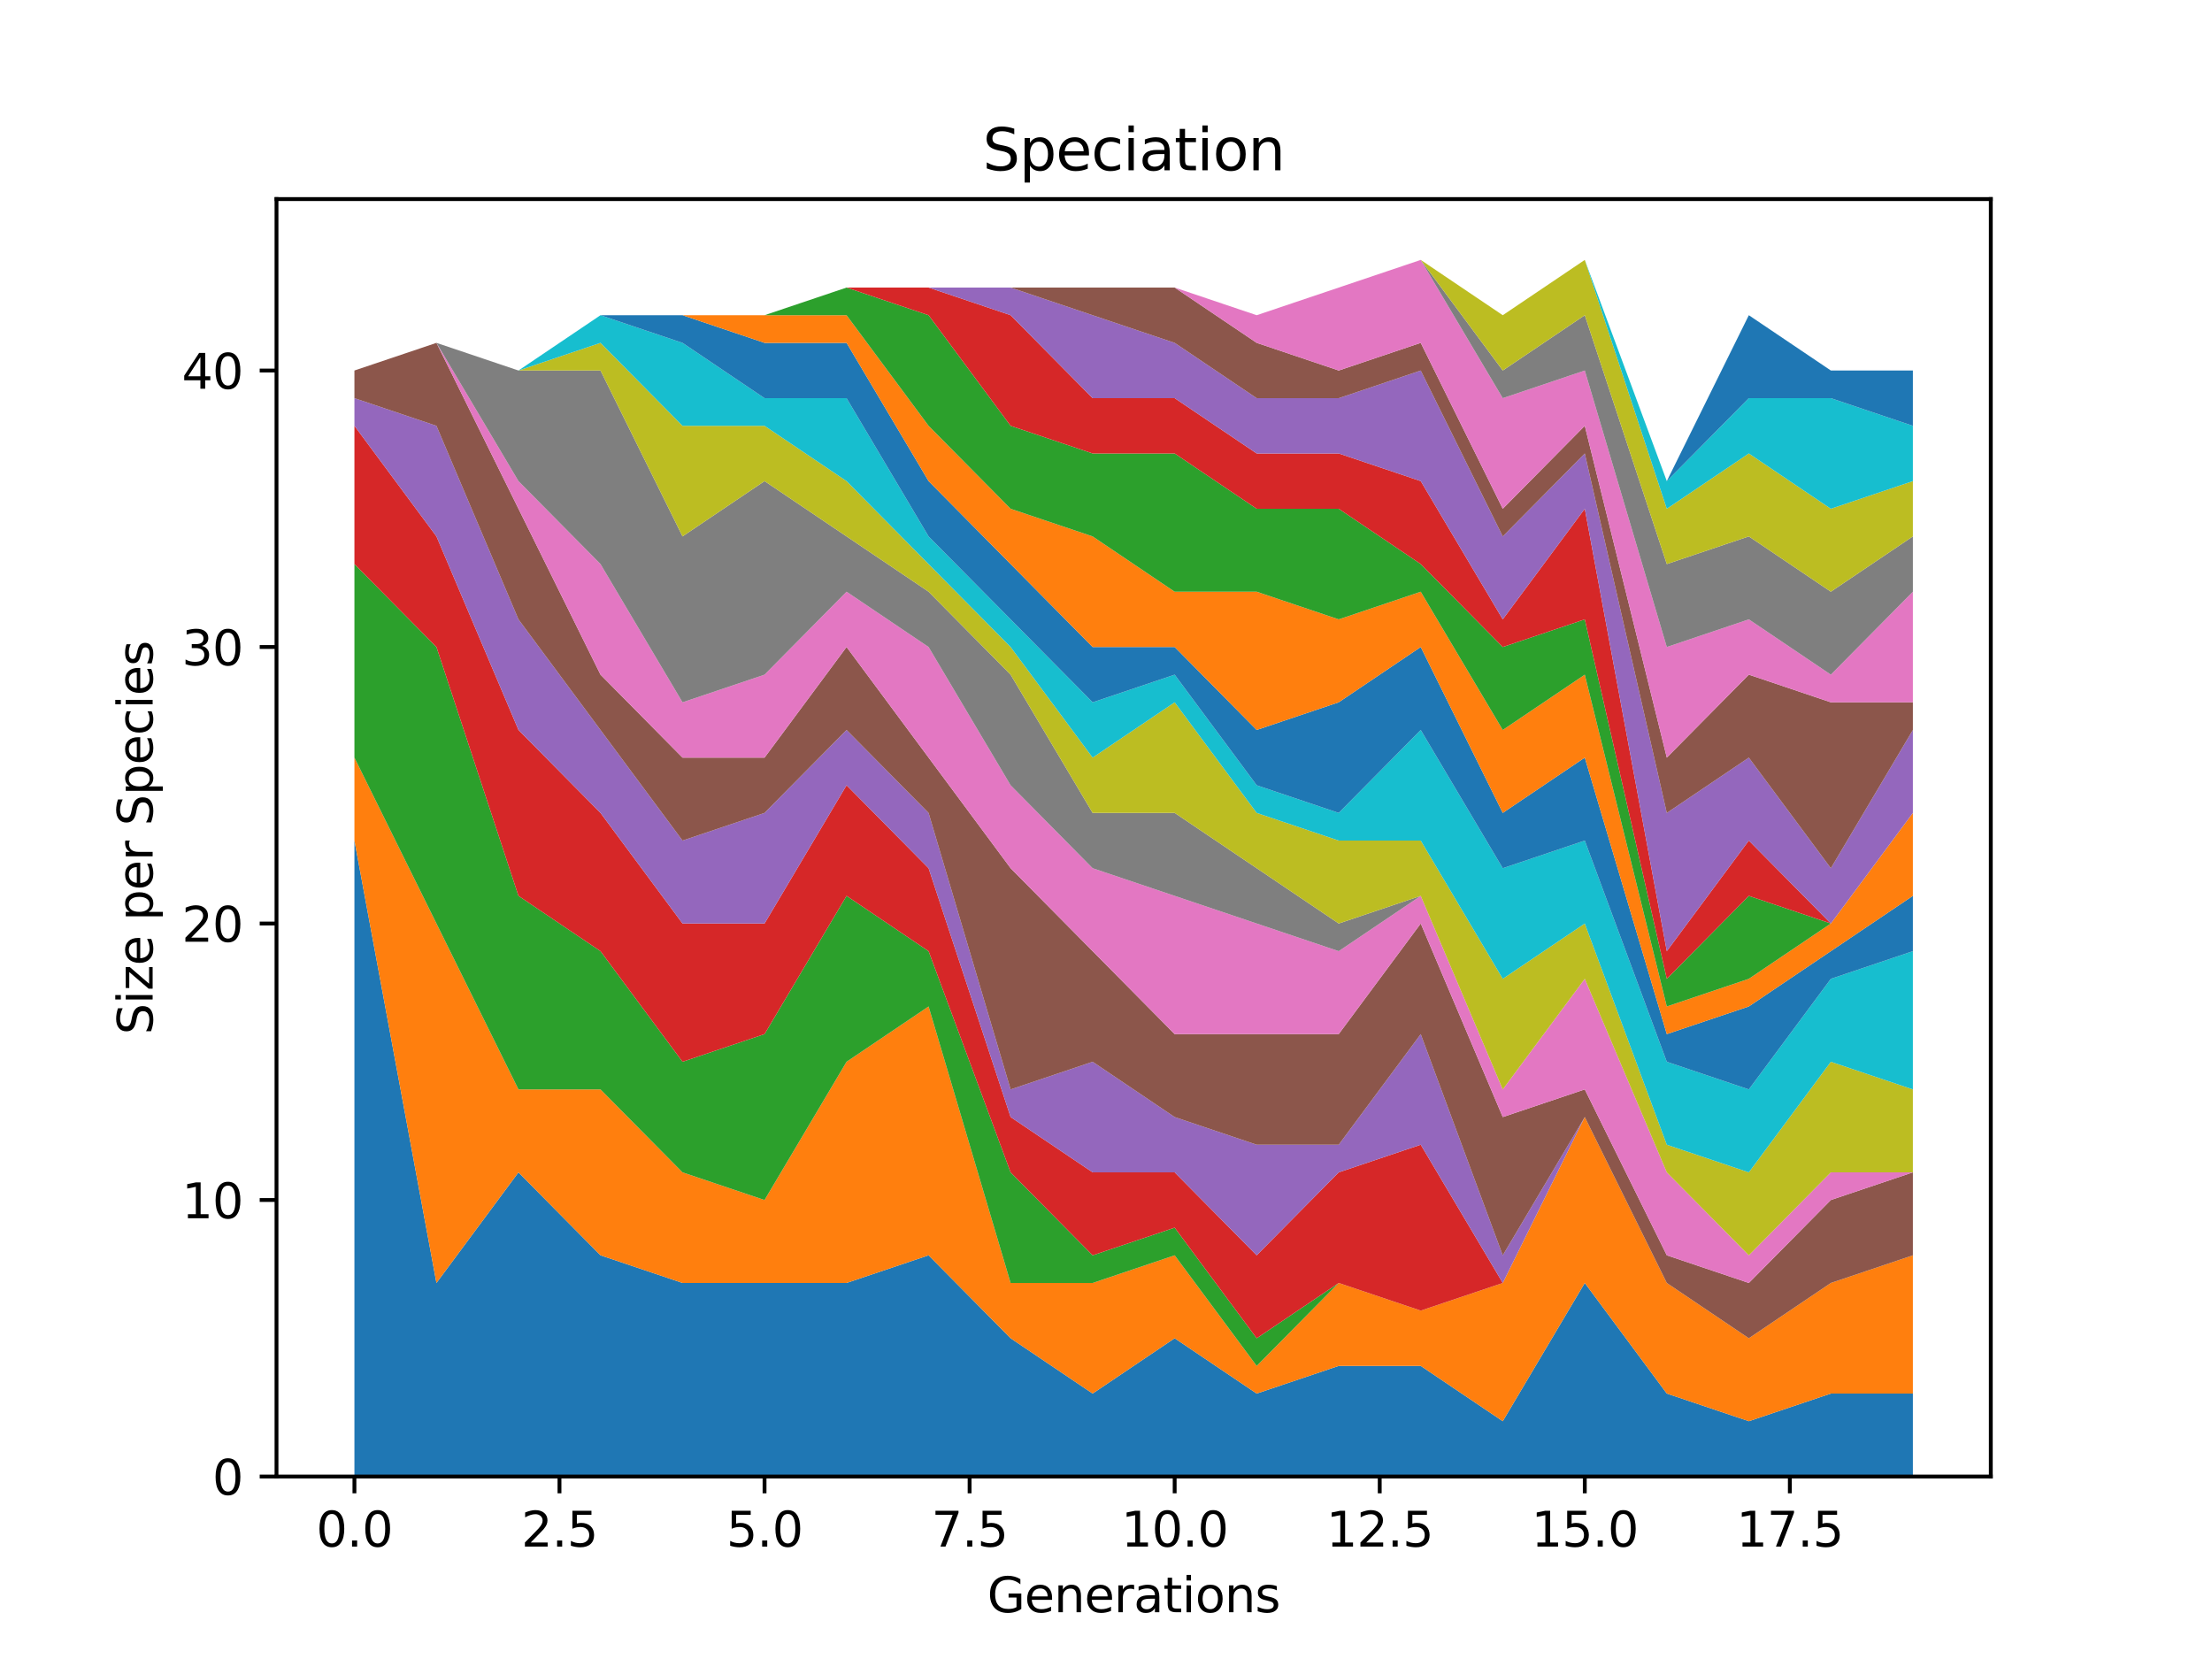 <?xml version="1.0" encoding="utf-8" standalone="no"?>
<!DOCTYPE svg PUBLIC "-//W3C//DTD SVG 1.1//EN"
  "http://www.w3.org/Graphics/SVG/1.1/DTD/svg11.dtd">
<svg xmlns:xlink="http://www.w3.org/1999/xlink" width="460.8pt" height="345.6pt" viewBox="0 0 460.8 345.6" xmlns="http://www.w3.org/2000/svg" version="1.1">
 <defs>
  <style type="text/css">*{stroke-linejoin: round; stroke-linecap: butt}</style>
 </defs>
 <g id="figure_1">
  <g id="patch_1">
   <path d="M 0 345.6 
L 460.8 345.6 
L 460.8 0 
L 0 0 
z
" style="fill: #ffffff"/>
  </g>
  <g id="axes_1">
   <g id="patch_2">
    <path d="M 57.6 307.584 
L 414.72 307.584 
L 414.72 41.472 
L 57.6 41.472 
z
" style="fill: #ffffff"/>
   </g>
   <g id="PolyCollection_1">
    <path d="M 73.833 175.104 
L 73.833 307.584 
L 90.92 307.584 
L 108.007 307.584 
L 125.094 307.584 
L 142.181 307.584 
L 159.268 307.584 
L 176.355 307.584 
L 193.442 307.584 
L 210.529 307.584 
L 227.616 307.584 
L 244.704 307.584 
L 261.791 307.584 
L 278.878 307.584 
L 295.965 307.584 
L 313.052 307.584 
L 330.139 307.584 
L 347.226 307.584 
L 364.313 307.584 
L 381.4 307.584 
L 398.487 307.584 
L 398.487 290.304 
L 398.487 290.304 
L 381.4 290.304 
L 364.313 296.064 
L 347.226 290.304 
L 330.139 267.264 
L 313.052 296.064 
L 295.965 284.544 
L 278.878 284.544 
L 261.791 290.304 
L 244.704 278.784 
L 227.616 290.304 
L 210.529 278.784 
L 193.442 261.504 
L 176.355 267.264 
L 159.268 267.264 
L 142.181 267.264 
L 125.094 261.504 
L 108.007 244.224 
L 90.92 267.264 
L 73.833 175.104 
z
" clip-path="url(#pd3b61fa4e8)" style="fill: #1f77b4"/>
   </g>
   <g id="PolyCollection_2">
    <path d="M 73.833 157.824 
L 73.833 175.104 
L 90.92 267.264 
L 108.007 244.224 
L 125.094 261.504 
L 142.181 267.264 
L 159.268 267.264 
L 176.355 267.264 
L 193.442 261.504 
L 210.529 278.784 
L 227.616 290.304 
L 244.704 278.784 
L 261.791 290.304 
L 278.878 284.544 
L 295.965 284.544 
L 313.052 296.064 
L 330.139 267.264 
L 347.226 290.304 
L 364.313 296.064 
L 381.4 290.304 
L 398.487 290.304 
L 398.487 261.504 
L 398.487 261.504 
L 381.4 267.264 
L 364.313 278.784 
L 347.226 267.264 
L 330.139 232.704 
L 313.052 267.264 
L 295.965 273.024 
L 278.878 267.264 
L 261.791 284.544 
L 244.704 261.504 
L 227.616 267.264 
L 210.529 267.264 
L 193.442 209.664 
L 176.355 221.184 
L 159.268 249.984 
L 142.181 244.224 
L 125.094 226.944 
L 108.007 226.944 
L 90.92 192.384 
L 73.833 157.824 
z
" clip-path="url(#pd3b61fa4e8)" style="fill: #ff7f0e"/>
   </g>
   <g id="PolyCollection_3">
    <path d="M 73.833 117.504 
L 73.833 157.824 
L 90.92 192.384 
L 108.007 226.944 
L 125.094 226.944 
L 142.181 244.224 
L 159.268 249.984 
L 176.355 221.184 
L 193.442 209.664 
L 210.529 267.264 
L 227.616 267.264 
L 244.704 261.504 
L 261.791 284.544 
L 278.878 267.264 
L 295.965 273.024 
L 313.052 267.264 
L 330.139 232.704 
L 347.226 267.264 
L 364.313 278.784 
L 381.4 267.264 
L 398.487 261.504 
L 398.487 261.504 
L 398.487 261.504 
L 381.4 267.264 
L 364.313 278.784 
L 347.226 267.264 
L 330.139 232.704 
L 313.052 267.264 
L 295.965 273.024 
L 278.878 267.264 
L 261.791 278.784 
L 244.704 255.744 
L 227.616 261.504 
L 210.529 244.224 
L 193.442 198.144 
L 176.355 186.624 
L 159.268 215.424 
L 142.181 221.184 
L 125.094 198.144 
L 108.007 186.624 
L 90.92 134.784 
L 73.833 117.504 
z
" clip-path="url(#pd3b61fa4e8)" style="fill: #2ca02c"/>
   </g>
   <g id="PolyCollection_4">
    <path d="M 73.833 88.704 
L 73.833 117.504 
L 90.92 134.784 
L 108.007 186.624 
L 125.094 198.144 
L 142.181 221.184 
L 159.268 215.424 
L 176.355 186.624 
L 193.442 198.144 
L 210.529 244.224 
L 227.616 261.504 
L 244.704 255.744 
L 261.791 278.784 
L 278.878 267.264 
L 295.965 273.024 
L 313.052 267.264 
L 330.139 232.704 
L 347.226 267.264 
L 364.313 278.784 
L 381.4 267.264 
L 398.487 261.504 
L 398.487 261.504 
L 398.487 261.504 
L 381.4 267.264 
L 364.313 278.784 
L 347.226 267.264 
L 330.139 232.704 
L 313.052 267.264 
L 295.965 238.464 
L 278.878 244.224 
L 261.791 261.504 
L 244.704 244.224 
L 227.616 244.224 
L 210.529 232.704 
L 193.442 180.864 
L 176.355 163.584 
L 159.268 192.384 
L 142.181 192.384 
L 125.094 169.344 
L 108.007 152.064 
L 90.92 111.744 
L 73.833 88.704 
z
" clip-path="url(#pd3b61fa4e8)" style="fill: #d62728"/>
   </g>
   <g id="PolyCollection_5">
    <path d="M 73.833 82.944 
L 73.833 88.704 
L 90.92 111.744 
L 108.007 152.064 
L 125.094 169.344 
L 142.181 192.384 
L 159.268 192.384 
L 176.355 163.584 
L 193.442 180.864 
L 210.529 232.704 
L 227.616 244.224 
L 244.704 244.224 
L 261.791 261.504 
L 278.878 244.224 
L 295.965 238.464 
L 313.052 267.264 
L 330.139 232.704 
L 347.226 267.264 
L 364.313 278.784 
L 381.4 267.264 
L 398.487 261.504 
L 398.487 261.504 
L 398.487 261.504 
L 381.4 267.264 
L 364.313 278.784 
L 347.226 267.264 
L 330.139 232.704 
L 313.052 261.504 
L 295.965 215.424 
L 278.878 238.464 
L 261.791 238.464 
L 244.704 232.704 
L 227.616 221.184 
L 210.529 226.944 
L 193.442 169.344 
L 176.355 152.064 
L 159.268 169.344 
L 142.181 175.104 
L 125.094 152.064 
L 108.007 129.024 
L 90.92 88.704 
L 73.833 82.944 
z
" clip-path="url(#pd3b61fa4e8)" style="fill: #9467bd"/>
   </g>
   <g id="PolyCollection_6">
    <path d="M 73.833 77.184 
L 73.833 82.944 
L 90.92 88.704 
L 108.007 129.024 
L 125.094 152.064 
L 142.181 175.104 
L 159.268 169.344 
L 176.355 152.064 
L 193.442 169.344 
L 210.529 226.944 
L 227.616 221.184 
L 244.704 232.704 
L 261.791 238.464 
L 278.878 238.464 
L 295.965 215.424 
L 313.052 261.504 
L 330.139 232.704 
L 347.226 267.264 
L 364.313 278.784 
L 381.4 267.264 
L 398.487 261.504 
L 398.487 244.224 
L 398.487 244.224 
L 381.4 249.984 
L 364.313 267.264 
L 347.226 261.504 
L 330.139 226.944 
L 313.052 232.704 
L 295.965 192.384 
L 278.878 215.424 
L 261.791 215.424 
L 244.704 215.424 
L 227.616 198.144 
L 210.529 180.864 
L 193.442 157.824 
L 176.355 134.784 
L 159.268 157.824 
L 142.181 157.824 
L 125.094 140.544 
L 108.007 105.984 
L 90.92 71.424 
L 73.833 77.184 
z
" clip-path="url(#pd3b61fa4e8)" style="fill: #8c564b"/>
   </g>
   <g id="PolyCollection_7">
    <path d="M 73.833 77.184 
L 73.833 77.184 
L 90.92 71.424 
L 108.007 105.984 
L 125.094 140.544 
L 142.181 157.824 
L 159.268 157.824 
L 176.355 134.784 
L 193.442 157.824 
L 210.529 180.864 
L 227.616 198.144 
L 244.704 215.424 
L 261.791 215.424 
L 278.878 215.424 
L 295.965 192.384 
L 313.052 232.704 
L 330.139 226.944 
L 347.226 261.504 
L 364.313 267.264 
L 381.4 249.984 
L 398.487 244.224 
L 398.487 244.224 
L 398.487 244.224 
L 381.4 244.224 
L 364.313 261.504 
L 347.226 244.224 
L 330.139 203.904 
L 313.052 226.944 
L 295.965 186.624 
L 278.878 198.144 
L 261.791 192.384 
L 244.704 186.624 
L 227.616 180.864 
L 210.529 163.584 
L 193.442 134.784 
L 176.355 123.264 
L 159.268 140.544 
L 142.181 146.304 
L 125.094 117.504 
L 108.007 100.224 
L 90.92 71.424 
L 73.833 77.184 
z
" clip-path="url(#pd3b61fa4e8)" style="fill: #e377c2"/>
   </g>
   <g id="PolyCollection_8">
    <path d="M 73.833 77.184 
L 73.833 77.184 
L 90.92 71.424 
L 108.007 100.224 
L 125.094 117.504 
L 142.181 146.304 
L 159.268 140.544 
L 176.355 123.264 
L 193.442 134.784 
L 210.529 163.584 
L 227.616 180.864 
L 244.704 186.624 
L 261.791 192.384 
L 278.878 198.144 
L 295.965 186.624 
L 313.052 226.944 
L 330.139 203.904 
L 347.226 244.224 
L 364.313 261.504 
L 381.4 244.224 
L 398.487 244.224 
L 398.487 244.224 
L 398.487 244.224 
L 381.4 244.224 
L 364.313 261.504 
L 347.226 244.224 
L 330.139 203.904 
L 313.052 226.944 
L 295.965 186.624 
L 278.878 192.384 
L 261.791 180.864 
L 244.704 169.344 
L 227.616 169.344 
L 210.529 140.544 
L 193.442 123.264 
L 176.355 111.744 
L 159.268 100.224 
L 142.181 111.744 
L 125.094 77.184 
L 108.007 77.184 
L 90.92 71.424 
L 73.833 77.184 
z
" clip-path="url(#pd3b61fa4e8)" style="fill: #7f7f7f"/>
   </g>
   <g id="PolyCollection_9">
    <path d="M 73.833 77.184 
L 73.833 77.184 
L 90.92 71.424 
L 108.007 77.184 
L 125.094 77.184 
L 142.181 111.744 
L 159.268 100.224 
L 176.355 111.744 
L 193.442 123.264 
L 210.529 140.544 
L 227.616 169.344 
L 244.704 169.344 
L 261.791 180.864 
L 278.878 192.384 
L 295.965 186.624 
L 313.052 226.944 
L 330.139 203.904 
L 347.226 244.224 
L 364.313 261.504 
L 381.4 244.224 
L 398.487 244.224 
L 398.487 226.944 
L 398.487 226.944 
L 381.4 221.184 
L 364.313 244.224 
L 347.226 238.464 
L 330.139 192.384 
L 313.052 203.904 
L 295.965 175.104 
L 278.878 175.104 
L 261.791 169.344 
L 244.704 146.304 
L 227.616 157.824 
L 210.529 134.784 
L 193.442 117.504 
L 176.355 100.224 
L 159.268 88.704 
L 142.181 88.704 
L 125.094 71.424 
L 108.007 77.184 
L 90.92 71.424 
L 73.833 77.184 
z
" clip-path="url(#pd3b61fa4e8)" style="fill: #bcbd22"/>
   </g>
   <g id="PolyCollection_10">
    <path d="M 73.833 77.184 
L 73.833 77.184 
L 90.92 71.424 
L 108.007 77.184 
L 125.094 71.424 
L 142.181 88.704 
L 159.268 88.704 
L 176.355 100.224 
L 193.442 117.504 
L 210.529 134.784 
L 227.616 157.824 
L 244.704 146.304 
L 261.791 169.344 
L 278.878 175.104 
L 295.965 175.104 
L 313.052 203.904 
L 330.139 192.384 
L 347.226 238.464 
L 364.313 244.224 
L 381.4 221.184 
L 398.487 226.944 
L 398.487 198.144 
L 398.487 198.144 
L 381.4 203.904 
L 364.313 226.944 
L 347.226 221.184 
L 330.139 175.104 
L 313.052 180.864 
L 295.965 152.064 
L 278.878 169.344 
L 261.791 163.584 
L 244.704 140.544 
L 227.616 146.304 
L 210.529 129.024 
L 193.442 111.744 
L 176.355 82.944 
L 159.268 82.944 
L 142.181 71.424 
L 125.094 65.664 
L 108.007 77.184 
L 90.92 71.424 
L 73.833 77.184 
z
" clip-path="url(#pd3b61fa4e8)" style="fill: #17becf"/>
   </g>
   <g id="PolyCollection_11">
    <path d="M 73.833 77.184 
L 73.833 77.184 
L 90.92 71.424 
L 108.007 77.184 
L 125.094 65.664 
L 142.181 71.424 
L 159.268 82.944 
L 176.355 82.944 
L 193.442 111.744 
L 210.529 129.024 
L 227.616 146.304 
L 244.704 140.544 
L 261.791 163.584 
L 278.878 169.344 
L 295.965 152.064 
L 313.052 180.864 
L 330.139 175.104 
L 347.226 221.184 
L 364.313 226.944 
L 381.4 203.904 
L 398.487 198.144 
L 398.487 186.624 
L 398.487 186.624 
L 381.4 198.144 
L 364.313 209.664 
L 347.226 215.424 
L 330.139 157.824 
L 313.052 169.344 
L 295.965 134.784 
L 278.878 146.304 
L 261.791 152.064 
L 244.704 134.784 
L 227.616 134.784 
L 210.529 117.504 
L 193.442 100.224 
L 176.355 71.424 
L 159.268 71.424 
L 142.181 65.664 
L 125.094 65.664 
L 108.007 77.184 
L 90.92 71.424 
L 73.833 77.184 
z
" clip-path="url(#pd3b61fa4e8)" style="fill: #1f77b4"/>
   </g>
   <g id="PolyCollection_12">
    <path d="M 73.833 77.184 
L 73.833 77.184 
L 90.92 71.424 
L 108.007 77.184 
L 125.094 65.664 
L 142.181 65.664 
L 159.268 71.424 
L 176.355 71.424 
L 193.442 100.224 
L 210.529 117.504 
L 227.616 134.784 
L 244.704 134.784 
L 261.791 152.064 
L 278.878 146.304 
L 295.965 134.784 
L 313.052 169.344 
L 330.139 157.824 
L 347.226 215.424 
L 364.313 209.664 
L 381.4 198.144 
L 398.487 186.624 
L 398.487 169.344 
L 398.487 169.344 
L 381.4 192.384 
L 364.313 203.904 
L 347.226 209.664 
L 330.139 140.544 
L 313.052 152.064 
L 295.965 123.264 
L 278.878 129.024 
L 261.791 123.264 
L 244.704 123.264 
L 227.616 111.744 
L 210.529 105.984 
L 193.442 88.704 
L 176.355 65.664 
L 159.268 65.664 
L 142.181 65.664 
L 125.094 65.664 
L 108.007 77.184 
L 90.92 71.424 
L 73.833 77.184 
z
" clip-path="url(#pd3b61fa4e8)" style="fill: #ff7f0e"/>
   </g>
   <g id="PolyCollection_13">
    <path d="M 73.833 77.184 
L 73.833 77.184 
L 90.92 71.424 
L 108.007 77.184 
L 125.094 65.664 
L 142.181 65.664 
L 159.268 65.664 
L 176.355 65.664 
L 193.442 88.704 
L 210.529 105.984 
L 227.616 111.744 
L 244.704 123.264 
L 261.791 123.264 
L 278.878 129.024 
L 295.965 123.264 
L 313.052 152.064 
L 330.139 140.544 
L 347.226 209.664 
L 364.313 203.904 
L 381.4 192.384 
L 398.487 169.344 
L 398.487 169.344 
L 398.487 169.344 
L 381.4 192.384 
L 364.313 186.624 
L 347.226 203.904 
L 330.139 129.024 
L 313.052 134.784 
L 295.965 117.504 
L 278.878 105.984 
L 261.791 105.984 
L 244.704 94.464 
L 227.616 94.464 
L 210.529 88.704 
L 193.442 65.664 
L 176.355 59.904 
L 159.268 65.664 
L 142.181 65.664 
L 125.094 65.664 
L 108.007 77.184 
L 90.92 71.424 
L 73.833 77.184 
z
" clip-path="url(#pd3b61fa4e8)" style="fill: #2ca02c"/>
   </g>
   <g id="PolyCollection_14">
    <path d="M 73.833 77.184 
L 73.833 77.184 
L 90.92 71.424 
L 108.007 77.184 
L 125.094 65.664 
L 142.181 65.664 
L 159.268 65.664 
L 176.355 59.904 
L 193.442 65.664 
L 210.529 88.704 
L 227.616 94.464 
L 244.704 94.464 
L 261.791 105.984 
L 278.878 105.984 
L 295.965 117.504 
L 313.052 134.784 
L 330.139 129.024 
L 347.226 203.904 
L 364.313 186.624 
L 381.4 192.384 
L 398.487 169.344 
L 398.487 169.344 
L 398.487 169.344 
L 381.4 192.384 
L 364.313 175.104 
L 347.226 198.144 
L 330.139 105.984 
L 313.052 129.024 
L 295.965 100.224 
L 278.878 94.464 
L 261.791 94.464 
L 244.704 82.944 
L 227.616 82.944 
L 210.529 65.664 
L 193.442 59.904 
L 176.355 59.904 
L 159.268 65.664 
L 142.181 65.664 
L 125.094 65.664 
L 108.007 77.184 
L 90.92 71.424 
L 73.833 77.184 
z
" clip-path="url(#pd3b61fa4e8)" style="fill: #d62728"/>
   </g>
   <g id="PolyCollection_15">
    <path d="M 73.833 77.184 
L 73.833 77.184 
L 90.92 71.424 
L 108.007 77.184 
L 125.094 65.664 
L 142.181 65.664 
L 159.268 65.664 
L 176.355 59.904 
L 193.442 59.904 
L 210.529 65.664 
L 227.616 82.944 
L 244.704 82.944 
L 261.791 94.464 
L 278.878 94.464 
L 295.965 100.224 
L 313.052 129.024 
L 330.139 105.984 
L 347.226 198.144 
L 364.313 175.104 
L 381.4 192.384 
L 398.487 169.344 
L 398.487 152.064 
L 398.487 152.064 
L 381.4 180.864 
L 364.313 157.824 
L 347.226 169.344 
L 330.139 94.464 
L 313.052 111.744 
L 295.965 77.184 
L 278.878 82.944 
L 261.791 82.944 
L 244.704 71.424 
L 227.616 65.664 
L 210.529 59.904 
L 193.442 59.904 
L 176.355 59.904 
L 159.268 65.664 
L 142.181 65.664 
L 125.094 65.664 
L 108.007 77.184 
L 90.92 71.424 
L 73.833 77.184 
z
" clip-path="url(#pd3b61fa4e8)" style="fill: #9467bd"/>
   </g>
   <g id="PolyCollection_16">
    <path d="M 73.833 77.184 
L 73.833 77.184 
L 90.92 71.424 
L 108.007 77.184 
L 125.094 65.664 
L 142.181 65.664 
L 159.268 65.664 
L 176.355 59.904 
L 193.442 59.904 
L 210.529 59.904 
L 227.616 65.664 
L 244.704 71.424 
L 261.791 82.944 
L 278.878 82.944 
L 295.965 77.184 
L 313.052 111.744 
L 330.139 94.464 
L 347.226 169.344 
L 364.313 157.824 
L 381.4 180.864 
L 398.487 152.064 
L 398.487 146.304 
L 398.487 146.304 
L 381.4 146.304 
L 364.313 140.544 
L 347.226 157.824 
L 330.139 88.704 
L 313.052 105.984 
L 295.965 71.424 
L 278.878 77.184 
L 261.791 71.424 
L 244.704 59.904 
L 227.616 59.904 
L 210.529 59.904 
L 193.442 59.904 
L 176.355 59.904 
L 159.268 65.664 
L 142.181 65.664 
L 125.094 65.664 
L 108.007 77.184 
L 90.92 71.424 
L 73.833 77.184 
z
" clip-path="url(#pd3b61fa4e8)" style="fill: #8c564b"/>
   </g>
   <g id="PolyCollection_17">
    <path d="M 73.833 77.184 
L 73.833 77.184 
L 90.92 71.424 
L 108.007 77.184 
L 125.094 65.664 
L 142.181 65.664 
L 159.268 65.664 
L 176.355 59.904 
L 193.442 59.904 
L 210.529 59.904 
L 227.616 59.904 
L 244.704 59.904 
L 261.791 71.424 
L 278.878 77.184 
L 295.965 71.424 
L 313.052 105.984 
L 330.139 88.704 
L 347.226 157.824 
L 364.313 140.544 
L 381.4 146.304 
L 398.487 146.304 
L 398.487 123.264 
L 398.487 123.264 
L 381.4 140.544 
L 364.313 129.024 
L 347.226 134.784 
L 330.139 77.184 
L 313.052 82.944 
L 295.965 54.144 
L 278.878 59.904 
L 261.791 65.664 
L 244.704 59.904 
L 227.616 59.904 
L 210.529 59.904 
L 193.442 59.904 
L 176.355 59.904 
L 159.268 65.664 
L 142.181 65.664 
L 125.094 65.664 
L 108.007 77.184 
L 90.92 71.424 
L 73.833 77.184 
z
" clip-path="url(#pd3b61fa4e8)" style="fill: #e377c2"/>
   </g>
   <g id="PolyCollection_18">
    <path d="M 73.833 77.184 
L 73.833 77.184 
L 90.92 71.424 
L 108.007 77.184 
L 125.094 65.664 
L 142.181 65.664 
L 159.268 65.664 
L 176.355 59.904 
L 193.442 59.904 
L 210.529 59.904 
L 227.616 59.904 
L 244.704 59.904 
L 261.791 65.664 
L 278.878 59.904 
L 295.965 54.144 
L 313.052 82.944 
L 330.139 77.184 
L 347.226 134.784 
L 364.313 129.024 
L 381.4 140.544 
L 398.487 123.264 
L 398.487 111.744 
L 398.487 111.744 
L 381.4 123.264 
L 364.313 111.744 
L 347.226 117.504 
L 330.139 65.664 
L 313.052 77.184 
L 295.965 54.144 
L 278.878 59.904 
L 261.791 65.664 
L 244.704 59.904 
L 227.616 59.904 
L 210.529 59.904 
L 193.442 59.904 
L 176.355 59.904 
L 159.268 65.664 
L 142.181 65.664 
L 125.094 65.664 
L 108.007 77.184 
L 90.92 71.424 
L 73.833 77.184 
z
" clip-path="url(#pd3b61fa4e8)" style="fill: #7f7f7f"/>
   </g>
   <g id="PolyCollection_19">
    <path d="M 73.833 77.184 
L 73.833 77.184 
L 90.92 71.424 
L 108.007 77.184 
L 125.094 65.664 
L 142.181 65.664 
L 159.268 65.664 
L 176.355 59.904 
L 193.442 59.904 
L 210.529 59.904 
L 227.616 59.904 
L 244.704 59.904 
L 261.791 65.664 
L 278.878 59.904 
L 295.965 54.144 
L 313.052 77.184 
L 330.139 65.664 
L 347.226 117.504 
L 364.313 111.744 
L 381.4 123.264 
L 398.487 111.744 
L 398.487 100.224 
L 398.487 100.224 
L 381.4 105.984 
L 364.313 94.464 
L 347.226 105.984 
L 330.139 54.144 
L 313.052 65.664 
L 295.965 54.144 
L 278.878 59.904 
L 261.791 65.664 
L 244.704 59.904 
L 227.616 59.904 
L 210.529 59.904 
L 193.442 59.904 
L 176.355 59.904 
L 159.268 65.664 
L 142.181 65.664 
L 125.094 65.664 
L 108.007 77.184 
L 90.92 71.424 
L 73.833 77.184 
z
" clip-path="url(#pd3b61fa4e8)" style="fill: #bcbd22"/>
   </g>
   <g id="PolyCollection_20">
    <path d="M 73.833 77.184 
L 73.833 77.184 
L 90.92 71.424 
L 108.007 77.184 
L 125.094 65.664 
L 142.181 65.664 
L 159.268 65.664 
L 176.355 59.904 
L 193.442 59.904 
L 210.529 59.904 
L 227.616 59.904 
L 244.704 59.904 
L 261.791 65.664 
L 278.878 59.904 
L 295.965 54.144 
L 313.052 65.664 
L 330.139 54.144 
L 347.226 105.984 
L 364.313 94.464 
L 381.4 105.984 
L 398.487 100.224 
L 398.487 88.704 
L 398.487 88.704 
L 381.4 82.944 
L 364.313 82.944 
L 347.226 100.224 
L 330.139 54.144 
L 313.052 65.664 
L 295.965 54.144 
L 278.878 59.904 
L 261.791 65.664 
L 244.704 59.904 
L 227.616 59.904 
L 210.529 59.904 
L 193.442 59.904 
L 176.355 59.904 
L 159.268 65.664 
L 142.181 65.664 
L 125.094 65.664 
L 108.007 77.184 
L 90.92 71.424 
L 73.833 77.184 
z
" clip-path="url(#pd3b61fa4e8)" style="fill: #17becf"/>
   </g>
   <g id="PolyCollection_21">
    <path d="M 73.833 77.184 
L 73.833 77.184 
L 90.92 71.424 
L 108.007 77.184 
L 125.094 65.664 
L 142.181 65.664 
L 159.268 65.664 
L 176.355 59.904 
L 193.442 59.904 
L 210.529 59.904 
L 227.616 59.904 
L 244.704 59.904 
L 261.791 65.664 
L 278.878 59.904 
L 295.965 54.144 
L 313.052 65.664 
L 330.139 54.144 
L 347.226 100.224 
L 364.313 82.944 
L 381.4 82.944 
L 398.487 88.704 
L 398.487 77.184 
L 398.487 77.184 
L 381.4 77.184 
L 364.313 65.664 
L 347.226 100.224 
L 330.139 54.144 
L 313.052 65.664 
L 295.965 54.144 
L 278.878 59.904 
L 261.791 65.664 
L 244.704 59.904 
L 227.616 59.904 
L 210.529 59.904 
L 193.442 59.904 
L 176.355 59.904 
L 159.268 65.664 
L 142.181 65.664 
L 125.094 65.664 
L 108.007 77.184 
L 90.92 71.424 
L 73.833 77.184 
z
" clip-path="url(#pd3b61fa4e8)" style="fill: #1f77b4"/>
   </g>
   <g id="matplotlib.axis_1">
    <g id="xtick_1">
     <g id="line2d_1">
      <defs>
       <path id="m54bfbecb0d" d="M 0 0 
L 0 3.5 
" style="stroke: #000000; stroke-width: 0.8"/>
      </defs>
      <g>
       <use xlink:href="#m54bfbecb0d" x="73.833" y="307.584" style="stroke: #000000; stroke-width: 0.8"/>
      </g>
     </g>
     <g id="text_1">
      <!-- 0.0 -->
      <g transform="translate(65.881 322.182) scale(0.1 -0.1)">
       <defs>
        <path id="DejaVuSans-30" d="M 2034 4250 
Q 1547 4250 1301 3770 
Q 1056 3291 1056 2328 
Q 1056 1369 1301 889 
Q 1547 409 2034 409 
Q 2525 409 2770 889 
Q 3016 1369 3016 2328 
Q 3016 3291 2770 3770 
Q 2525 4250 2034 4250 
z
M 2034 4750 
Q 2819 4750 3233 4129 
Q 3647 3509 3647 2328 
Q 3647 1150 3233 529 
Q 2819 -91 2034 -91 
Q 1250 -91 836 529 
Q 422 1150 422 2328 
Q 422 3509 836 4129 
Q 1250 4750 2034 4750 
z
" transform="scale(0.016)"/>
        <path id="DejaVuSans-2e" d="M 684 794 
L 1344 794 
L 1344 0 
L 684 0 
L 684 794 
z
" transform="scale(0.016)"/>
       </defs>
       <use xlink:href="#DejaVuSans-30"/>
       <use xlink:href="#DejaVuSans-2e" x="63.623"/>
       <use xlink:href="#DejaVuSans-30" x="95.41"/>
      </g>
     </g>
    </g>
    <g id="xtick_2">
     <g id="line2d_2">
      <g>
       <use xlink:href="#m54bfbecb0d" x="116.55" y="307.584" style="stroke: #000000; stroke-width: 0.8"/>
      </g>
     </g>
     <g id="text_2">
      <!-- 2.5 -->
      <g transform="translate(108.599 322.182) scale(0.1 -0.1)">
       <defs>
        <path id="DejaVuSans-32" d="M 1228 531 
L 3431 531 
L 3431 0 
L 469 0 
L 469 531 
Q 828 903 1448 1529 
Q 2069 2156 2228 2338 
Q 2531 2678 2651 2914 
Q 2772 3150 2772 3378 
Q 2772 3750 2511 3984 
Q 2250 4219 1831 4219 
Q 1534 4219 1204 4116 
Q 875 4013 500 3803 
L 500 4441 
Q 881 4594 1212 4672 
Q 1544 4750 1819 4750 
Q 2544 4750 2975 4387 
Q 3406 4025 3406 3419 
Q 3406 3131 3298 2873 
Q 3191 2616 2906 2266 
Q 2828 2175 2409 1742 
Q 1991 1309 1228 531 
z
" transform="scale(0.016)"/>
        <path id="DejaVuSans-35" d="M 691 4666 
L 3169 4666 
L 3169 4134 
L 1269 4134 
L 1269 2991 
Q 1406 3038 1543 3061 
Q 1681 3084 1819 3084 
Q 2600 3084 3056 2656 
Q 3513 2228 3513 1497 
Q 3513 744 3044 326 
Q 2575 -91 1722 -91 
Q 1428 -91 1123 -41 
Q 819 9 494 109 
L 494 744 
Q 775 591 1075 516 
Q 1375 441 1709 441 
Q 2250 441 2565 725 
Q 2881 1009 2881 1497 
Q 2881 1984 2565 2268 
Q 2250 2553 1709 2553 
Q 1456 2553 1204 2497 
Q 953 2441 691 2322 
L 691 4666 
z
" transform="scale(0.016)"/>
       </defs>
       <use xlink:href="#DejaVuSans-32"/>
       <use xlink:href="#DejaVuSans-2e" x="63.623"/>
       <use xlink:href="#DejaVuSans-35" x="95.41"/>
      </g>
     </g>
    </g>
    <g id="xtick_3">
     <g id="line2d_3">
      <g>
       <use xlink:href="#m54bfbecb0d" x="159.268" y="307.584" style="stroke: #000000; stroke-width: 0.8"/>
      </g>
     </g>
     <g id="text_3">
      <!-- 5.0 -->
      <g transform="translate(151.317 322.182) scale(0.1 -0.1)">
       <use xlink:href="#DejaVuSans-35"/>
       <use xlink:href="#DejaVuSans-2e" x="63.623"/>
       <use xlink:href="#DejaVuSans-30" x="95.41"/>
      </g>
     </g>
    </g>
    <g id="xtick_4">
     <g id="line2d_4">
      <g>
       <use xlink:href="#m54bfbecb0d" x="201.986" y="307.584" style="stroke: #000000; stroke-width: 0.8"/>
      </g>
     </g>
     <g id="text_4">
      <!-- 7.5 -->
      <g transform="translate(194.034 322.182) scale(0.1 -0.1)">
       <defs>
        <path id="DejaVuSans-37" d="M 525 4666 
L 3525 4666 
L 3525 4397 
L 1831 0 
L 1172 0 
L 2766 4134 
L 525 4134 
L 525 4666 
z
" transform="scale(0.016)"/>
       </defs>
       <use xlink:href="#DejaVuSans-37"/>
       <use xlink:href="#DejaVuSans-2e" x="63.623"/>
       <use xlink:href="#DejaVuSans-35" x="95.41"/>
      </g>
     </g>
    </g>
    <g id="xtick_5">
     <g id="line2d_5">
      <g>
       <use xlink:href="#m54bfbecb0d" x="244.704" y="307.584" style="stroke: #000000; stroke-width: 0.8"/>
      </g>
     </g>
     <g id="text_5">
      <!-- 10.0 -->
      <g transform="translate(233.571 322.182) scale(0.1 -0.1)">
       <defs>
        <path id="DejaVuSans-31" d="M 794 531 
L 1825 531 
L 1825 4091 
L 703 3866 
L 703 4441 
L 1819 4666 
L 2450 4666 
L 2450 531 
L 3481 531 
L 3481 0 
L 794 0 
L 794 531 
z
" transform="scale(0.016)"/>
       </defs>
       <use xlink:href="#DejaVuSans-31"/>
       <use xlink:href="#DejaVuSans-30" x="63.623"/>
       <use xlink:href="#DejaVuSans-2e" x="127.246"/>
       <use xlink:href="#DejaVuSans-30" x="159.033"/>
      </g>
     </g>
    </g>
    <g id="xtick_6">
     <g id="line2d_6">
      <g>
       <use xlink:href="#m54bfbecb0d" x="287.421" y="307.584" style="stroke: #000000; stroke-width: 0.8"/>
      </g>
     </g>
     <g id="text_6">
      <!-- 12.5 -->
      <g transform="translate(276.288 322.182) scale(0.1 -0.1)">
       <use xlink:href="#DejaVuSans-31"/>
       <use xlink:href="#DejaVuSans-32" x="63.623"/>
       <use xlink:href="#DejaVuSans-2e" x="127.246"/>
       <use xlink:href="#DejaVuSans-35" x="159.033"/>
      </g>
     </g>
    </g>
    <g id="xtick_7">
     <g id="line2d_7">
      <g>
       <use xlink:href="#m54bfbecb0d" x="330.139" y="307.584" style="stroke: #000000; stroke-width: 0.8"/>
      </g>
     </g>
     <g id="text_7">
      <!-- 15.0 -->
      <g transform="translate(319.006 322.182) scale(0.1 -0.1)">
       <use xlink:href="#DejaVuSans-31"/>
       <use xlink:href="#DejaVuSans-35" x="63.623"/>
       <use xlink:href="#DejaVuSans-2e" x="127.246"/>
       <use xlink:href="#DejaVuSans-30" x="159.033"/>
      </g>
     </g>
    </g>
    <g id="xtick_8">
     <g id="line2d_8">
      <g>
       <use xlink:href="#m54bfbecb0d" x="372.857" y="307.584" style="stroke: #000000; stroke-width: 0.8"/>
      </g>
     </g>
     <g id="text_8">
      <!-- 17.5 -->
      <g transform="translate(361.724 322.182) scale(0.1 -0.1)">
       <use xlink:href="#DejaVuSans-31"/>
       <use xlink:href="#DejaVuSans-37" x="63.623"/>
       <use xlink:href="#DejaVuSans-2e" x="127.246"/>
       <use xlink:href="#DejaVuSans-35" x="159.033"/>
      </g>
     </g>
    </g>
    <g id="text_9">
     <!-- Generations -->
     <g transform="translate(205.662 335.861) scale(0.1 -0.1)">
      <defs>
       <path id="DejaVuSans-47" d="M 3809 666 
L 3809 1919 
L 2778 1919 
L 2778 2438 
L 4434 2438 
L 4434 434 
Q 4069 175 3628 42 
Q 3188 -91 2688 -91 
Q 1594 -91 976 548 
Q 359 1188 359 2328 
Q 359 3472 976 4111 
Q 1594 4750 2688 4750 
Q 3144 4750 3555 4637 
Q 3966 4525 4313 4306 
L 4313 3634 
Q 3963 3931 3569 4081 
Q 3175 4231 2741 4231 
Q 1884 4231 1454 3753 
Q 1025 3275 1025 2328 
Q 1025 1384 1454 906 
Q 1884 428 2741 428 
Q 3075 428 3337 486 
Q 3600 544 3809 666 
z
" transform="scale(0.016)"/>
       <path id="DejaVuSans-65" d="M 3597 1894 
L 3597 1613 
L 953 1613 
Q 991 1019 1311 708 
Q 1631 397 2203 397 
Q 2534 397 2845 478 
Q 3156 559 3463 722 
L 3463 178 
Q 3153 47 2828 -22 
Q 2503 -91 2169 -91 
Q 1331 -91 842 396 
Q 353 884 353 1716 
Q 353 2575 817 3079 
Q 1281 3584 2069 3584 
Q 2775 3584 3186 3129 
Q 3597 2675 3597 1894 
z
M 3022 2063 
Q 3016 2534 2758 2815 
Q 2500 3097 2075 3097 
Q 1594 3097 1305 2825 
Q 1016 2553 972 2059 
L 3022 2063 
z
" transform="scale(0.016)"/>
       <path id="DejaVuSans-6e" d="M 3513 2113 
L 3513 0 
L 2938 0 
L 2938 2094 
Q 2938 2591 2744 2837 
Q 2550 3084 2163 3084 
Q 1697 3084 1428 2787 
Q 1159 2491 1159 1978 
L 1159 0 
L 581 0 
L 581 3500 
L 1159 3500 
L 1159 2956 
Q 1366 3272 1645 3428 
Q 1925 3584 2291 3584 
Q 2894 3584 3203 3211 
Q 3513 2838 3513 2113 
z
" transform="scale(0.016)"/>
       <path id="DejaVuSans-72" d="M 2631 2963 
Q 2534 3019 2420 3045 
Q 2306 3072 2169 3072 
Q 1681 3072 1420 2755 
Q 1159 2438 1159 1844 
L 1159 0 
L 581 0 
L 581 3500 
L 1159 3500 
L 1159 2956 
Q 1341 3275 1631 3429 
Q 1922 3584 2338 3584 
Q 2397 3584 2469 3576 
Q 2541 3569 2628 3553 
L 2631 2963 
z
" transform="scale(0.016)"/>
       <path id="DejaVuSans-61" d="M 2194 1759 
Q 1497 1759 1228 1600 
Q 959 1441 959 1056 
Q 959 750 1161 570 
Q 1363 391 1709 391 
Q 2188 391 2477 730 
Q 2766 1069 2766 1631 
L 2766 1759 
L 2194 1759 
z
M 3341 1997 
L 3341 0 
L 2766 0 
L 2766 531 
Q 2569 213 2275 61 
Q 1981 -91 1556 -91 
Q 1019 -91 701 211 
Q 384 513 384 1019 
Q 384 1609 779 1909 
Q 1175 2209 1959 2209 
L 2766 2209 
L 2766 2266 
Q 2766 2663 2505 2880 
Q 2244 3097 1772 3097 
Q 1472 3097 1187 3025 
Q 903 2953 641 2809 
L 641 3341 
Q 956 3463 1253 3523 
Q 1550 3584 1831 3584 
Q 2591 3584 2966 3190 
Q 3341 2797 3341 1997 
z
" transform="scale(0.016)"/>
       <path id="DejaVuSans-74" d="M 1172 4494 
L 1172 3500 
L 2356 3500 
L 2356 3053 
L 1172 3053 
L 1172 1153 
Q 1172 725 1289 603 
Q 1406 481 1766 481 
L 2356 481 
L 2356 0 
L 1766 0 
Q 1100 0 847 248 
Q 594 497 594 1153 
L 594 3053 
L 172 3053 
L 172 3500 
L 594 3500 
L 594 4494 
L 1172 4494 
z
" transform="scale(0.016)"/>
       <path id="DejaVuSans-69" d="M 603 3500 
L 1178 3500 
L 1178 0 
L 603 0 
L 603 3500 
z
M 603 4863 
L 1178 4863 
L 1178 4134 
L 603 4134 
L 603 4863 
z
" transform="scale(0.016)"/>
       <path id="DejaVuSans-6f" d="M 1959 3097 
Q 1497 3097 1228 2736 
Q 959 2375 959 1747 
Q 959 1119 1226 758 
Q 1494 397 1959 397 
Q 2419 397 2687 759 
Q 2956 1122 2956 1747 
Q 2956 2369 2687 2733 
Q 2419 3097 1959 3097 
z
M 1959 3584 
Q 2709 3584 3137 3096 
Q 3566 2609 3566 1747 
Q 3566 888 3137 398 
Q 2709 -91 1959 -91 
Q 1206 -91 779 398 
Q 353 888 353 1747 
Q 353 2609 779 3096 
Q 1206 3584 1959 3584 
z
" transform="scale(0.016)"/>
       <path id="DejaVuSans-73" d="M 2834 3397 
L 2834 2853 
Q 2591 2978 2328 3040 
Q 2066 3103 1784 3103 
Q 1356 3103 1142 2972 
Q 928 2841 928 2578 
Q 928 2378 1081 2264 
Q 1234 2150 1697 2047 
L 1894 2003 
Q 2506 1872 2764 1633 
Q 3022 1394 3022 966 
Q 3022 478 2636 193 
Q 2250 -91 1575 -91 
Q 1294 -91 989 -36 
Q 684 19 347 128 
L 347 722 
Q 666 556 975 473 
Q 1284 391 1588 391 
Q 1994 391 2212 530 
Q 2431 669 2431 922 
Q 2431 1156 2273 1281 
Q 2116 1406 1581 1522 
L 1381 1569 
Q 847 1681 609 1914 
Q 372 2147 372 2553 
Q 372 3047 722 3315 
Q 1072 3584 1716 3584 
Q 2034 3584 2315 3537 
Q 2597 3491 2834 3397 
z
" transform="scale(0.016)"/>
      </defs>
      <use xlink:href="#DejaVuSans-47"/>
      <use xlink:href="#DejaVuSans-65" x="77.49"/>
      <use xlink:href="#DejaVuSans-6e" x="139.014"/>
      <use xlink:href="#DejaVuSans-65" x="202.393"/>
      <use xlink:href="#DejaVuSans-72" x="263.916"/>
      <use xlink:href="#DejaVuSans-61" x="305.029"/>
      <use xlink:href="#DejaVuSans-74" x="366.309"/>
      <use xlink:href="#DejaVuSans-69" x="405.518"/>
      <use xlink:href="#DejaVuSans-6f" x="433.301"/>
      <use xlink:href="#DejaVuSans-6e" x="494.482"/>
      <use xlink:href="#DejaVuSans-73" x="557.861"/>
     </g>
    </g>
   </g>
   <g id="matplotlib.axis_2">
    <g id="ytick_1">
     <g id="line2d_9">
      <defs>
       <path id="m53efe9cf96" d="M 0 0 
L -3.5 0 
" style="stroke: #000000; stroke-width: 0.8"/>
      </defs>
      <g>
       <use xlink:href="#m53efe9cf96" x="57.6" y="307.584" style="stroke: #000000; stroke-width: 0.8"/>
      </g>
     </g>
     <g id="text_10">
      <!-- 0 -->
      <g transform="translate(44.237 311.383) scale(0.1 -0.1)">
       <use xlink:href="#DejaVuSans-30"/>
      </g>
     </g>
    </g>
    <g id="ytick_2">
     <g id="line2d_10">
      <g>
       <use xlink:href="#m53efe9cf96" x="57.6" y="249.984" style="stroke: #000000; stroke-width: 0.8"/>
      </g>
     </g>
     <g id="text_11">
      <!-- 10 -->
      <g transform="translate(37.875 253.783) scale(0.1 -0.1)">
       <use xlink:href="#DejaVuSans-31"/>
       <use xlink:href="#DejaVuSans-30" x="63.623"/>
      </g>
     </g>
    </g>
    <g id="ytick_3">
     <g id="line2d_11">
      <g>
       <use xlink:href="#m53efe9cf96" x="57.6" y="192.384" style="stroke: #000000; stroke-width: 0.8"/>
      </g>
     </g>
     <g id="text_12">
      <!-- 20 -->
      <g transform="translate(37.875 196.183) scale(0.1 -0.1)">
       <use xlink:href="#DejaVuSans-32"/>
       <use xlink:href="#DejaVuSans-30" x="63.623"/>
      </g>
     </g>
    </g>
    <g id="ytick_4">
     <g id="line2d_12">
      <g>
       <use xlink:href="#m53efe9cf96" x="57.6" y="134.784" style="stroke: #000000; stroke-width: 0.8"/>
      </g>
     </g>
     <g id="text_13">
      <!-- 30 -->
      <g transform="translate(37.875 138.583) scale(0.1 -0.1)">
       <defs>
        <path id="DejaVuSans-33" d="M 2597 2516 
Q 3050 2419 3304 2112 
Q 3559 1806 3559 1356 
Q 3559 666 3084 287 
Q 2609 -91 1734 -91 
Q 1441 -91 1130 -33 
Q 819 25 488 141 
L 488 750 
Q 750 597 1062 519 
Q 1375 441 1716 441 
Q 2309 441 2620 675 
Q 2931 909 2931 1356 
Q 2931 1769 2642 2001 
Q 2353 2234 1838 2234 
L 1294 2234 
L 1294 2753 
L 1863 2753 
Q 2328 2753 2575 2939 
Q 2822 3125 2822 3475 
Q 2822 3834 2567 4026 
Q 2313 4219 1838 4219 
Q 1578 4219 1281 4162 
Q 984 4106 628 3988 
L 628 4550 
Q 988 4650 1302 4700 
Q 1616 4750 1894 4750 
Q 2613 4750 3031 4423 
Q 3450 4097 3450 3541 
Q 3450 3153 3228 2886 
Q 3006 2619 2597 2516 
z
" transform="scale(0.016)"/>
       </defs>
       <use xlink:href="#DejaVuSans-33"/>
       <use xlink:href="#DejaVuSans-30" x="63.623"/>
      </g>
     </g>
    </g>
    <g id="ytick_5">
     <g id="line2d_13">
      <g>
       <use xlink:href="#m53efe9cf96" x="57.6" y="77.184" style="stroke: #000000; stroke-width: 0.8"/>
      </g>
     </g>
     <g id="text_14">
      <!-- 40 -->
      <g transform="translate(37.875 80.983) scale(0.1 -0.1)">
       <defs>
        <path id="DejaVuSans-34" d="M 2419 4116 
L 825 1625 
L 2419 1625 
L 2419 4116 
z
M 2253 4666 
L 3047 4666 
L 3047 1625 
L 3713 1625 
L 3713 1100 
L 3047 1100 
L 3047 0 
L 2419 0 
L 2419 1100 
L 313 1100 
L 313 1709 
L 2253 4666 
z
" transform="scale(0.016)"/>
       </defs>
       <use xlink:href="#DejaVuSans-34"/>
       <use xlink:href="#DejaVuSans-30" x="63.623"/>
      </g>
     </g>
    </g>
    <g id="text_15">
     <!-- Size per Species -->
     <g transform="translate(31.795 215.521) rotate(-90) scale(0.1 -0.1)">
      <defs>
       <path id="DejaVuSans-53" d="M 3425 4513 
L 3425 3897 
Q 3066 4069 2747 4153 
Q 2428 4238 2131 4238 
Q 1616 4238 1336 4038 
Q 1056 3838 1056 3469 
Q 1056 3159 1242 3001 
Q 1428 2844 1947 2747 
L 2328 2669 
Q 3034 2534 3370 2195 
Q 3706 1856 3706 1288 
Q 3706 609 3251 259 
Q 2797 -91 1919 -91 
Q 1588 -91 1214 -16 
Q 841 59 441 206 
L 441 856 
Q 825 641 1194 531 
Q 1563 422 1919 422 
Q 2459 422 2753 634 
Q 3047 847 3047 1241 
Q 3047 1584 2836 1778 
Q 2625 1972 2144 2069 
L 1759 2144 
Q 1053 2284 737 2584 
Q 422 2884 422 3419 
Q 422 4038 858 4394 
Q 1294 4750 2059 4750 
Q 2388 4750 2728 4690 
Q 3069 4631 3425 4513 
z
" transform="scale(0.016)"/>
       <path id="DejaVuSans-7a" d="M 353 3500 
L 3084 3500 
L 3084 2975 
L 922 459 
L 3084 459 
L 3084 0 
L 275 0 
L 275 525 
L 2438 3041 
L 353 3041 
L 353 3500 
z
" transform="scale(0.016)"/>
       <path id="DejaVuSans-20" transform="scale(0.016)"/>
       <path id="DejaVuSans-70" d="M 1159 525 
L 1159 -1331 
L 581 -1331 
L 581 3500 
L 1159 3500 
L 1159 2969 
Q 1341 3281 1617 3432 
Q 1894 3584 2278 3584 
Q 2916 3584 3314 3078 
Q 3713 2572 3713 1747 
Q 3713 922 3314 415 
Q 2916 -91 2278 -91 
Q 1894 -91 1617 61 
Q 1341 213 1159 525 
z
M 3116 1747 
Q 3116 2381 2855 2742 
Q 2594 3103 2138 3103 
Q 1681 3103 1420 2742 
Q 1159 2381 1159 1747 
Q 1159 1113 1420 752 
Q 1681 391 2138 391 
Q 2594 391 2855 752 
Q 3116 1113 3116 1747 
z
" transform="scale(0.016)"/>
       <path id="DejaVuSans-63" d="M 3122 3366 
L 3122 2828 
Q 2878 2963 2633 3030 
Q 2388 3097 2138 3097 
Q 1578 3097 1268 2742 
Q 959 2388 959 1747 
Q 959 1106 1268 751 
Q 1578 397 2138 397 
Q 2388 397 2633 464 
Q 2878 531 3122 666 
L 3122 134 
Q 2881 22 2623 -34 
Q 2366 -91 2075 -91 
Q 1284 -91 818 406 
Q 353 903 353 1747 
Q 353 2603 823 3093 
Q 1294 3584 2113 3584 
Q 2378 3584 2631 3529 
Q 2884 3475 3122 3366 
z
" transform="scale(0.016)"/>
      </defs>
      <use xlink:href="#DejaVuSans-53"/>
      <use xlink:href="#DejaVuSans-69" x="63.477"/>
      <use xlink:href="#DejaVuSans-7a" x="91.26"/>
      <use xlink:href="#DejaVuSans-65" x="143.75"/>
      <use xlink:href="#DejaVuSans-20" x="205.273"/>
      <use xlink:href="#DejaVuSans-70" x="237.061"/>
      <use xlink:href="#DejaVuSans-65" x="300.537"/>
      <use xlink:href="#DejaVuSans-72" x="362.061"/>
      <use xlink:href="#DejaVuSans-20" x="403.174"/>
      <use xlink:href="#DejaVuSans-53" x="434.961"/>
      <use xlink:href="#DejaVuSans-70" x="498.438"/>
      <use xlink:href="#DejaVuSans-65" x="561.914"/>
      <use xlink:href="#DejaVuSans-63" x="623.438"/>
      <use xlink:href="#DejaVuSans-69" x="678.418"/>
      <use xlink:href="#DejaVuSans-65" x="706.201"/>
      <use xlink:href="#DejaVuSans-73" x="767.725"/>
     </g>
    </g>
   </g>
   <g id="patch_3">
    <path d="M 57.6 307.584 
L 57.6 41.472 
" style="fill: none; stroke: #000000; stroke-width: 0.8; stroke-linejoin: miter; stroke-linecap: square"/>
   </g>
   <g id="patch_4">
    <path d="M 414.72 307.584 
L 414.72 41.472 
" style="fill: none; stroke: #000000; stroke-width: 0.8; stroke-linejoin: miter; stroke-linecap: square"/>
   </g>
   <g id="patch_5">
    <path d="M 57.6 307.584 
L 414.72 307.584 
" style="fill: none; stroke: #000000; stroke-width: 0.8; stroke-linejoin: miter; stroke-linecap: square"/>
   </g>
   <g id="patch_6">
    <path d="M 57.6 41.472 
L 414.72 41.472 
" style="fill: none; stroke: #000000; stroke-width: 0.8; stroke-linejoin: miter; stroke-linecap: square"/>
   </g>
   <g id="text_16">
    <!-- Speciation -->
    <g transform="translate(204.714 35.472) scale(0.12 -0.12)">
     <use xlink:href="#DejaVuSans-53"/>
     <use xlink:href="#DejaVuSans-70" x="63.477"/>
     <use xlink:href="#DejaVuSans-65" x="126.953"/>
     <use xlink:href="#DejaVuSans-63" x="188.477"/>
     <use xlink:href="#DejaVuSans-69" x="243.457"/>
     <use xlink:href="#DejaVuSans-61" x="271.24"/>
     <use xlink:href="#DejaVuSans-74" x="332.52"/>
     <use xlink:href="#DejaVuSans-69" x="371.729"/>
     <use xlink:href="#DejaVuSans-6f" x="399.512"/>
     <use xlink:href="#DejaVuSans-6e" x="460.693"/>
    </g>
   </g>
  </g>
 </g>
 <defs>
  <clipPath id="pd3b61fa4e8">
   <rect x="57.6" y="41.472" width="357.12" height="266.112"/>
  </clipPath>
 </defs>
</svg>
